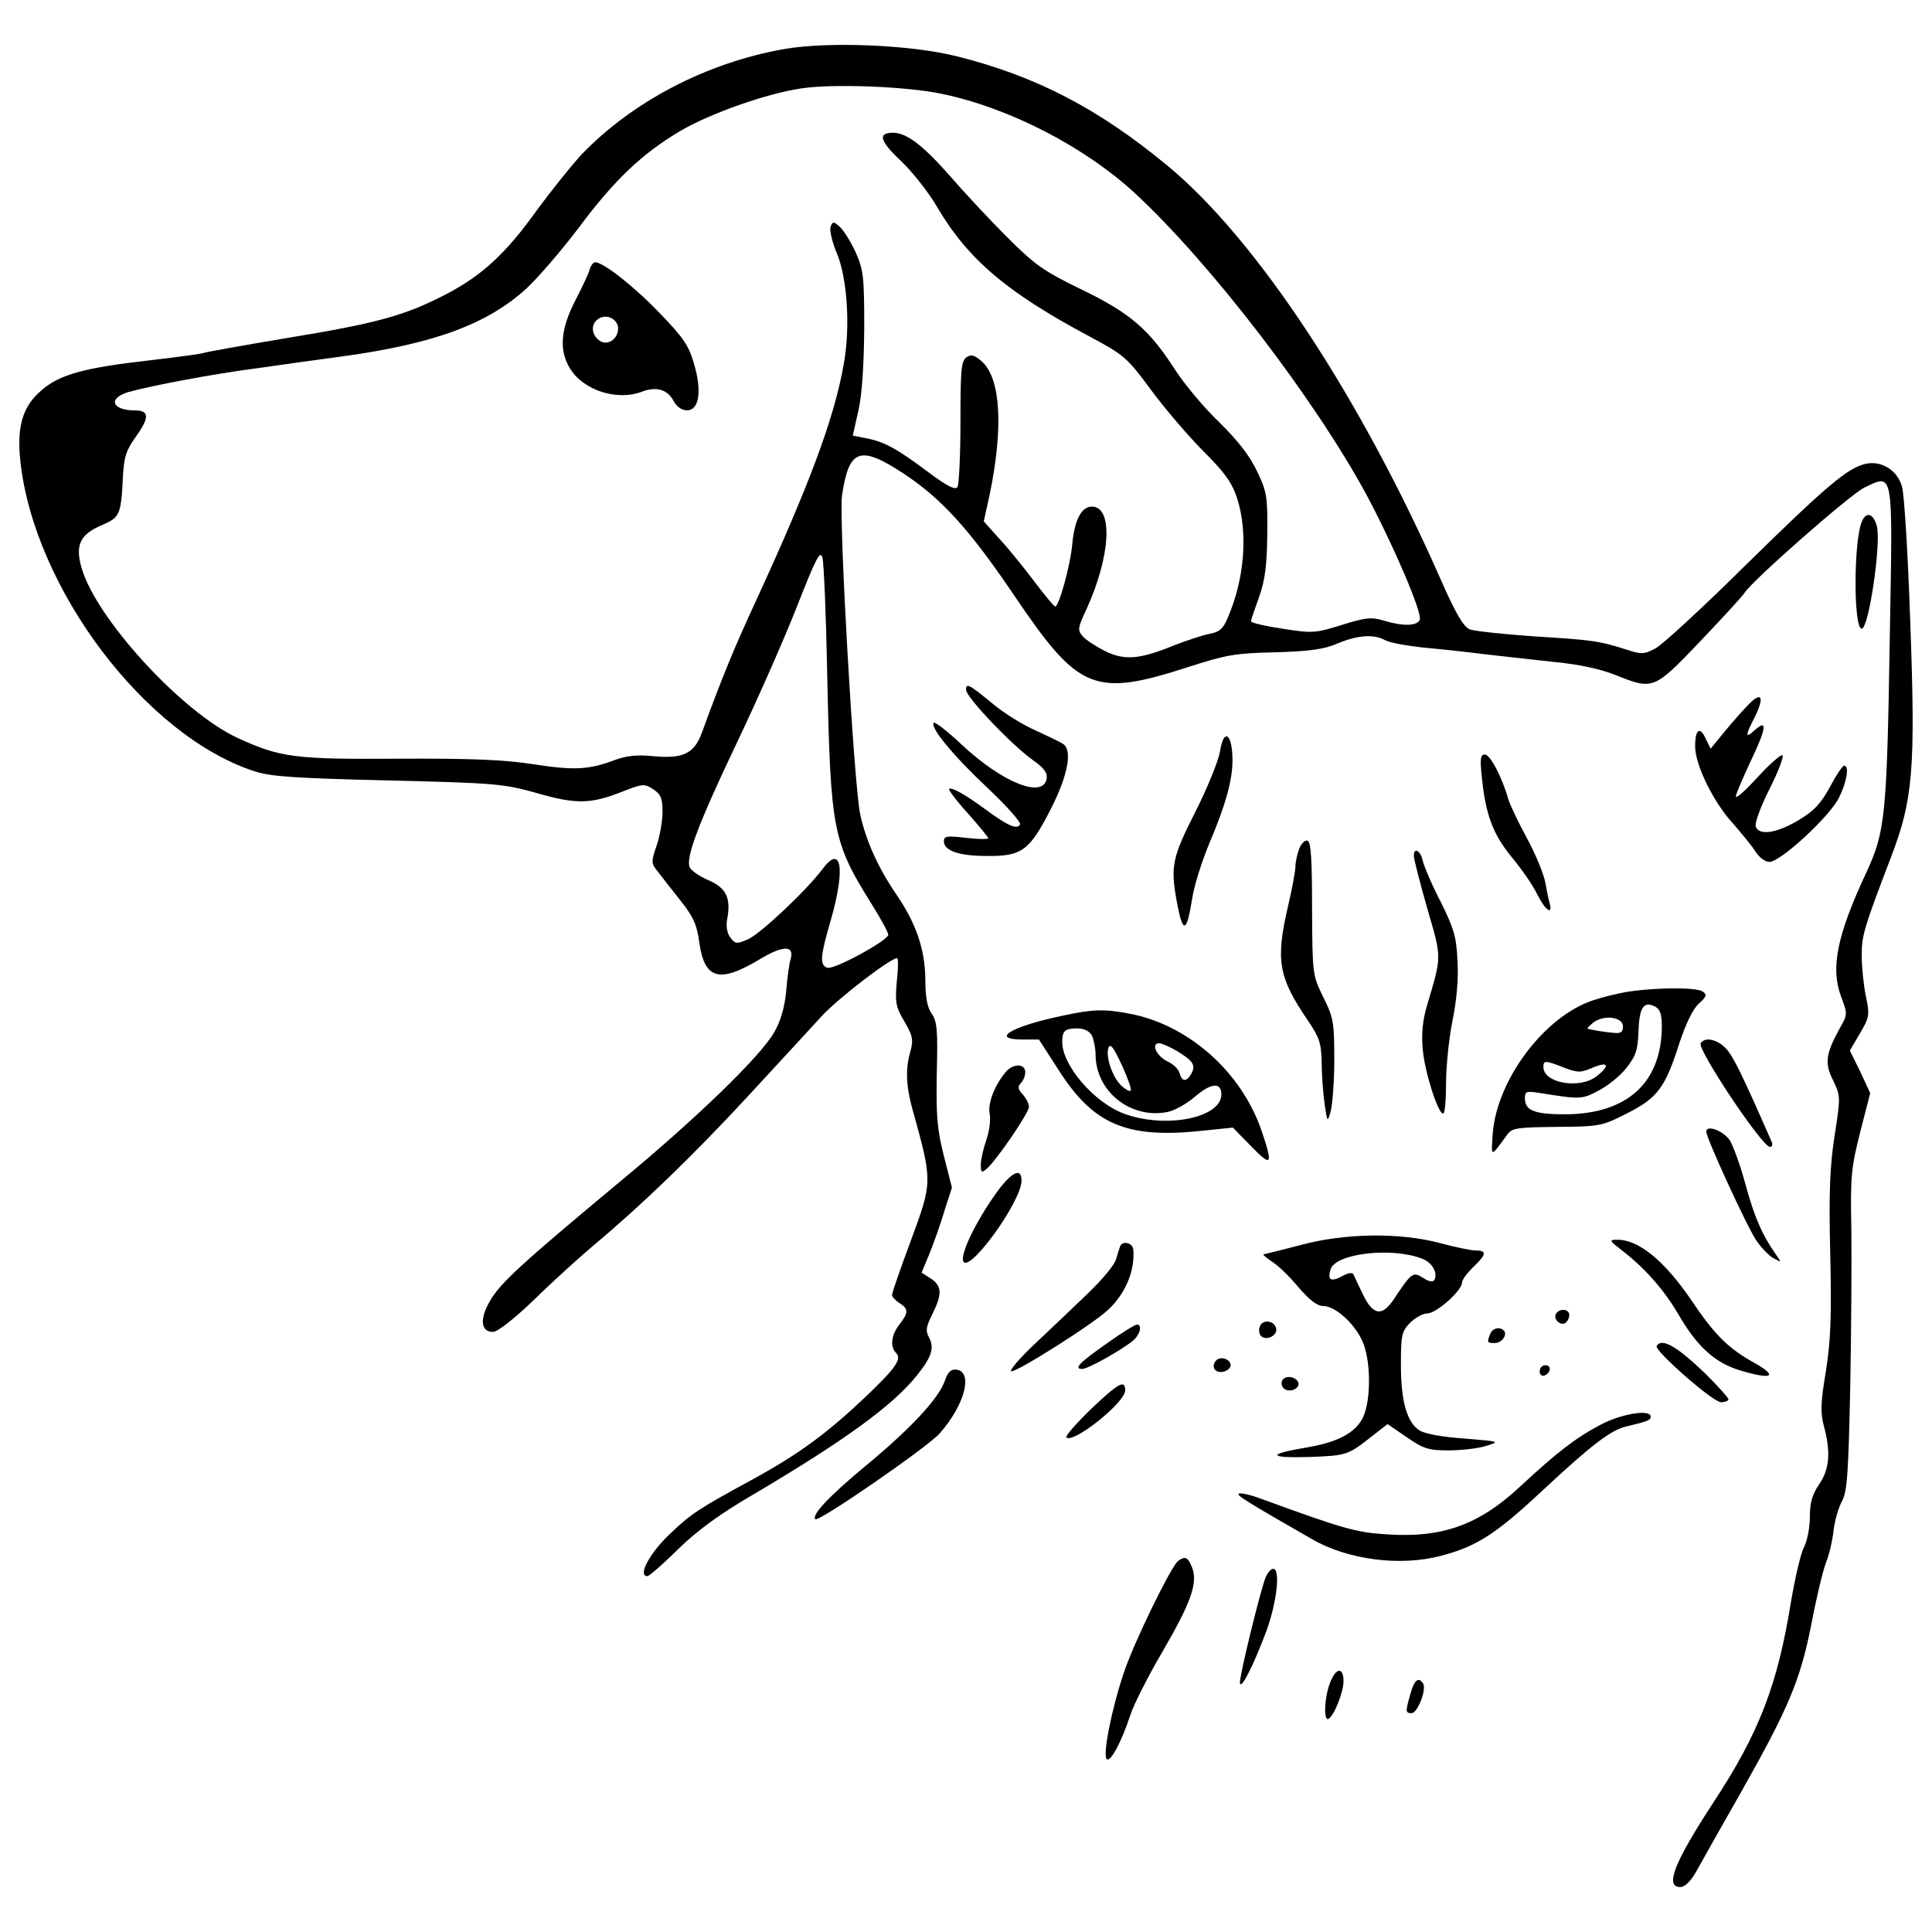 <?xml version="1.0" encoding="utf-8"?>
<!-- Svg Vector Icons : http://www.onlinewebfonts.com/icon -->
<!DOCTYPE svg PUBLIC "-//W3C//DTD SVG 1.1//EN" "http://www.w3.org/Graphics/SVG/1.1/DTD/svg11.dtd">
<svg version="1.1" xmlns="http://www.w3.org/2000/svg" xmlns:xlink="http://www.w3.org/1999/xlink" x="0px" y="0px" viewBox="0 0 1000 1000" enable-background="new 0 0 1000 1000" xml:space="preserve">
<g><g transform="translate(0,511) scale(0.1,-0.1)"><path d="M4057.5,4855.9c-400.4-70.9-781.6-270.1-1046-544.1c-53.6-57.5-159-189.7-233.7-291.2c-159-222.2-283.5-339.1-478.9-438.7c-205-105.4-348.7-145.6-818-222.2c-228-38.3-419.5-72.8-427.2-76.6c-5.7-3.8-132.2-21.1-279.7-38.3c-337.2-38.3-465.5-72.8-559.4-155.2c-97.7-82.4-128.4-187.7-109.2-365.9c70.9-660.9,651.3-1427.2,1216.5-1607.3c86.2-26.8,214.6-34.5,689.7-46c553.6-13.4,593.9-17.3,766.3-65.1c205-59.4,279.7-57.5,444.5,7.7c103.4,40.2,113,42.1,159,11.5c38.3-24.9,47.9-46,47.9-116.9c0-46-13.4-124.5-30.7-174.3c-28.7-84.3-28.7-92,5.8-134.1c19.2-24.9,70.9-92,116.9-149.4c67.1-84.3,86.2-126.4,97.7-214.6c26.8-195.4,103.4-216.5,314.2-90c120.7,72.8,180.1,72.8,159,0c-7.7-23-17.2-97.7-23-166.7c-7.7-82.4-28.7-153.3-61.3-210.7c-70.9-124.5-400.4-444.5-798.9-774c-503.8-419.5-618.8-523-672.4-616.9c-55.6-93.9-47.9-160.9,15.3-160.9c23,0,109.2,67.1,214.6,168.6c95.8,93.9,235.6,220.3,308.4,281.6c243.3,203.1,513.4,463.6,795,768.2c153.3,166.7,325.7,352.5,383.1,415.7c86.2,93.9,356.3,300.8,390.8,300.8c5.8,0,5.8-55.6-1.9-120.7c-9.6-109.2-5.7-132.2,40.2-208.8c42.1-72.8,46-93.9,30.7-151.3c-26.8-90-23-178.2,7.7-293.1c107.3-385.1,107.3-381.2-5.7-687.7c-53.6-143.7-97.7-272-97.7-281.6c0-9.6,17.2-28.7,38.3-42.1c47.9-30.6,47.9-49.8,0-111.1c-42.1-53.6-49.8-114.9-17.2-147.5c30.7-30.6,0-76.6-159-228c-205-193.5-346.7-296.9-592-431c-264.4-143.7-310.3-172.4-415.7-273.9c-109.2-101.5-172.4-222.2-120.7-222.2c9.6,0,82.4,63.2,159,139.8c101.5,97.7,214.6,182,400.4,289.3c465.5,275.8,712.6,455.9,835.3,609.2c76.6,95.8,92,141.7,63.2,197.3c-19.2,34.5-15.3,55.5,17.2,120.7c51.7,103.5,49.8,145.6-7.7,183.9l-47.9,30.7l42.1,101.5c21.1,53.6,57.5,153.3,76.6,220.3l38.3,118.8l-42.1,164.7c-34.5,136-40.2,206.9-36.4,425.3c5.7,224.1,1.9,270.1-26.8,310.4c-23,32.6-32.6,86.2-32.6,182c-1.9,149.4-47.9,285.4-147.5,431c-95.8,139.8-160.9,283.5-189.7,419.5c-32.6,155.2-111.1,1528.8-93.9,1649.5c36.4,241.4,91.9,262.5,321.8,111.1c193.5-128.4,337.2-285.4,569-628.3c335.3-496.2,413.8-528.8,906.1-369.7c189.7,61.3,241.4,70.9,446.4,74.7c180.1,5.7,251,15.3,321.9,46c101.5,42.1,185.8,49.8,245.2,17.2c23-13.4,111.1-28.7,195.4-38.3c86.2-7.7,228-23,318-34.5c90-9.6,250.9-28.7,360.1-40.2c126.5-11.5,241.4-36.4,318-67.1c197.3-78.6,199.2-78.6,440.6,174.3c116.8,122.6,220.3,235.6,228,249c36.4,61.3,544.1,507.7,620.7,546c153.3,72.8,147.5,101.5,132.2-768.2c-15.3-933-23-1011.5-122.6-1226.1c-151.3-323.8-185.8-494.2-128.3-643.7c32.6-86.2,32.6-90-9.6-162.8c-70.9-130.3-78.5-178.2-32.6-268.2c38.3-80.4,38.3-84.3,7.7-283.5c-24.9-160.9-30.7-289.3-23-614.9c7.7-327.6,1.9-452.1-23-609.2c-26.8-160.9-28.7-210.7-9.6-281.6c36.4-136,28.7-222.2-24.9-300.8c-36.4-53.6-47.9-95.8-47.9-168.6c0-53.6-13.4-124.5-30.6-157.1c-17.2-32.6-46-159-67.1-281.6c-69-429.1-164.8-680.1-402.3-1040.2c-201.2-308.4-252.9-436.8-170.5-436.8c23,0,53.6,28.7,82.4,80.5c24.9,46,130.3,231.8,233.7,413.8c243.3,431,304.6,574.7,362.1,865.9c24.9,132.2,59.4,275.9,74.7,316.1c17.3,42.1,34.5,116.9,40.2,168.6c5.7,49.8,24.9,118.8,44.1,153.3c26.8,51.7,32.6,141.8,42.2,588.1c5.7,289.3,7.6,660.9,5.7,823.8c-5.7,268.2,0,316.1,46,498.1l51.7,201.2l-51.7,111.1l-53.6,109.2l51.7,88.1c49.8,84.3,51.7,95.8,30.6,195.4c-11.5,57.5-21.1,151.4-21.1,208.8c0,103.4,11.5,141.7,151.3,507.7c114.9,298.8,128.3,457.8,99.6,1229.9c-11.5,341-30.6,649.4-42.1,687.8c-23,86.2-107.3,137.9-189.7,118.8c-92-21.1-203.1-114.9-622.6-526.8c-220.3-218.4-431-411.9-465.5-429.1c-57.5-30.6-72.8-30.6-153.3-3.8c-139.8,44.1-168.6,47.9-475.1,67.1c-159,11.5-308.4,26.8-331.4,36.4c-30.6,11.5-70.9,78.5-143.7,243.3c-421.5,959.8-959.8,1775.9-1421.5,2157.1c-356.3,295-682,463.6-1088.1,565.1C4712.7,4878.9,4285.5,4896.1,4057.5,4855.9z M4875.6,4624.1c350.6-72.8,741.4-275.9,1000-515.3c394.6-365.9,931-1067.1,1199.2-1563.2c139.8-262.5,287.4-607.3,273.9-643.7c-13.4-32.5-86.2-34.5-187.7-3.8c-63.2,19.2-93.9,15.3-216.5-23c-136-42.1-149.4-44.1-306.5-19.2c-90,13.4-162.8,30.6-162.8,38.3c0,7.6,19.2,63.2,42.1,126.4c30.6,88.1,40.2,159,42.1,323.8c1.9,193.5-1.9,220.3-51.7,323.7c-36.4,78.6-97.7,159-195.4,254.8c-80.5,76.6-183.9,201.2-231.8,275.9c-132.2,205-229.9,291.2-484.7,413.8c-197.3,95.8-241.4,128.3-385.1,272c-90,90-222.2,231.8-295,316.1c-139.9,159-224.1,222.2-293.1,222.2c-80.5,0-69-42.1,36.4-141.8c57.5-53.6,143.7-160.9,189.7-239.5c160.9-273.9,362.1-444.4,789.3-672.4c182-97.7,195.4-109.2,319.9-277.8c70.9-95.8,193.5-239.5,272-318c113-113,147.5-162.8,174.3-245.2c55.6-176.3,38.3-413.8-49.8-616.9c-23-55.5-42.2-72.8-95.8-82.4c-36.4-7.6-118.8-34.5-182-59.4c-178.2-72.8-254.8-78.6-354.4-30.7c-46,23-99.6,57.5-116.8,76.6c-28.7,32.6-28.7,42.1,19.2,143.7c124.5,274,137.9,528.8,26.8,528.8c-53.6,0-90-69-101.5-195.4c-9.6-109.2-69-321.8-88.1-321.8c-5.8,0-53.7,57.5-107.3,128.3c-51.7,69-132.2,168.6-178.2,218.4l-84.3,93.9l30.7,139.8c70.9,344.8,57.5,595.8-38.3,685.8c-38.3,34.5-55.6,40.2-80.5,24.9c-28.7-19.2-32.6-61.3-32.6-335.3c0-172.4-7.7-325.7-15.3-337.2c-11.5-17.2-53.6,3.8-153.3,78.5c-160.9,120.7-228,157.1-321.8,174.3l-67.1,13.4l28.7,126.4c19.2,84.3,28.7,231.8,30.7,425.3c0,272-3.8,304.6-44.1,396.6c-24.9,53.6-61.3,113-82.4,132.2c-32.6,28.7-36.4,28.7-47.9,0c-5.7-17.2,7.7-76.6,30.7-132.2c55.6-126.4,72.8-385.1,38.3-574.7c-47.9-279.7-178.2-628.4-459.8-1239.5c-107.3-231.8-174.3-394.6-275.9-674.3c-40.2-107.3-97.7-134.1-256.7-118.8c-78.5,7.7-134.1,1.9-195.4-21.1c-132.2-49.8-206.9-53.6-419.5-21.1c-145.6,23-316.1,30.7-695.4,28.7c-542.1-3.8-613,5.8-835.2,107.3c-287.4,132.2-735.6,620.7-808.4,883.1c-32.6,114.9-7.7,170.5,105.4,218.4c93.9,40.2,99.6,53.6,109.2,249c5.7,107.3,17.2,139.8,70.9,214.6c67.1,93.9,65.1,130.3-7.7,130.3c-120.7,0-143.7,63.2-32.6,95.8c118.8,32.6,440.6,93.9,664.8,122.6c116.9,17.2,314.2,44.1,440.6,61.3c475.1,65.1,751,166.7,954,352.5c59.4,55.5,180.1,195.4,270.1,314.2c183.9,247.1,327.6,383.1,524.9,500c153.3,90,444.5,193.5,626.4,220.3C4312.3,4677.7,4697.4,4662.4,4875.6,4624.1z M4281.7,1618.3c17.2-808.4,28.7-865.9,229.9-1187.7c47.9-76.6,86.2-147.5,86.2-159c0-28.7-283.5-183.9-316.1-170.5c-40.2,15.3-36.4,57.5,19.2,249c76.6,268.2,53.6,394.6-46,258.6c-84.3-111.1-323.8-337.2-387-362.1c-53.6-23-63.2-23-88.1,11.5c-17.2,23-23,59.4-15.3,97.7c19.2,107.3-5.7,159-99.6,199.2c-46,19.2-88.1,49.8-95.8,67.1c-19.2,51.7,46,226.1,243.3,639.9c103.4,216.5,243.3,532.6,310.4,703.1c101.5,258.6,122.6,298.8,134.1,258.6C4264.4,2196.8,4275.9,1922.9,4281.7,1618.3z"/><path d="M3053.7,3719.8c-3.8-19.2-38.3-92-74.7-162.8c-78.5-151.3-86.2-260.5-28.7-354.4c69-113,245.2-170.5,375.5-118.8c72.8,26.8,130.3,9.6,160.9-49.8c15.3-28.7,42.1-47.9,69-47.9c63.2,0,78.5,99.6,36.4,241.4c-26.8,93.9-55.6,136-178.2,262.5c-132.2,137.9-291.2,262.5-333.3,262.5C3070.9,3752.4,3059.5,3737.1,3053.7,3719.8z M3199.3,3409.5c0-53.6-53.6-90-92-65.1c-46,28.7-51.7,84.3-13.4,113C3136.1,3490,3199.3,3459.3,3199.3,3409.5z"/><path d="M9640,2417.2c-46-86.2-47.9-561.3-3.8-561.3c36.4,0,101.5,440.6,78.5,530.7C9697.4,2449.7,9662.9,2463.1,9640,2417.2z"/><path d="M5000.1,1539.8c0-38.3,241.4-291.2,348.7-365.9c51.7-36.4,72.8-63.2,69-92c-15.3-109.2-229.9-23-440.6,174.3c-72.8,69-137.9,118.8-143.7,113c-23-21.1,101.5-172.4,277.8-337.2c99.6-93.9,174.3-178.2,168.6-189.7c-17.2-26.8-61.3-7.7-174.3,74.7c-111.1,82.4-182,120.7-193.5,109.2c-3.8-3.8,38.3-61.3,97.7-126.4c57.5-65.1,105.4-122.6,105.4-128.4c0-5.7-51.7-5.7-114.9,1.9c-97.7,11.5-114.9,9.6-114.9-17.2c0-49.8,78.5-76.6,224.1-76.6c180.1-1.9,220.3,28.7,329.5,243.3c90,176.3,114.9,310.4,59.4,339.1c-15.3,9.6-78.5,40.2-141.7,69c-61.3,26.8-157.1,86.2-210.7,130.3C5013.5,1570.4,5000.1,1576.1,5000.1,1539.8z"/><path d="M9049.9,1463.1c-30.7-32.6-88.1-95.8-126.5-143.7l-69-84.3l-24.9,49.8c-30.7,69-55.6,49.8-55.6-38.3c0-95.8,95.8-291.2,197.3-400.4c44.1-51.7,97.7-114.9,114.9-143.7c19.2-30.6,49.8-53.6,72.8-53.6c57.5,0,314.2,237.5,360.2,333.3c40.2,80.5,53.6,164.8,26.8,164.8c-9.6,0-42.1-49.8-74.7-111.1c-46-84.3-80.5-122.6-160.9-170.5c-111.1-67.1-205-82.4-222.2-34.5c-7.7,17.2,24.9,103.4,69,191.6c46,90,76.6,170.5,69,178.2c-7.7,5.7-65.1-44.1-126.4-111.1c-63.2-69-113-114.9-114.9-101.5c0,11.5,36.4,95.8,78.5,185.8c80.5,168.6,86.2,218.4,17.3,155.2c-47.9-44.1-47.9-26.8,1.9,69C9134.2,1503.3,9118.9,1534,9049.9,1463.1z"/><path d="M6314.3,1217.9c-7.7-44.1-63.2-183.9-126.4-308.4C6065.2,668.1,6057.6,624,6092,438.2c30.6-162.8,49.8-159,78.5,19.2c9.6,67.1,51.7,199.2,92,295c82.4,193.5,116.8,321.9,116.8,421.5C6379.4,1313.7,6333.4,1346.3,6314.3,1217.9z"/><path d="M7670.6,1081.9c19.2-189.6,57.5-291.2,155.2-410c49.8-59.4,109.2-145.6,130.3-189.7c40.2-82.4,82.4-113,65.1-47.9c-5.7,17.2-15.3,67.1-23,109.2c-7.7,42.1-49.8,145.6-95.8,229.9c-46,84.3-88.1,174.3-95.8,201.2c-32.6,114.9-93.9,229.9-120.7,229.9C7662.9,1204.5,7659.1,1183.4,7670.6,1081.9z"/><path d="M6724.2,716c-9.6-26.8-19.2-69-19.2-92c0-23-17.2-114.9-38.3-205c-65.1-279.7-49.8-367.8,103.5-592c59.4-88.1,69-116.9,70.9-220.3c0-63.2,7.7-159,15.3-212.6c13.4-93.9,15.3-93.9,30.6-38.3c9.6,32.6,19.2,153.3,19.2,268.2c0,195.4-3.8,218.4-57.5,325.7c-55.6,114.9-55.6,116.9-57.5,457.9c0,256.7-5.7,344.8-23,350.6C6754.9,763.9,6735.7,744.7,6724.2,716z"/><path d="M7318.1,679.6c0-15.3,30.6-136,69-270.1c76.6-264.4,76.6-241.4-1.9-507.7c-21.1-70.9-28.7-143.7-21.1-222.2c9.6-116.8,78.5-333.3,105.4-333.3c9.6,0,15.3,70.9,15.3,159c0,86.2,15.3,229.9,32.6,318c21.1,101.5,32.5,216.5,26.8,308.4c-5.7,128.4-17.2,168.6-86.2,308.4c-46,88.1-86.2,183.9-93.9,214.6C7352.6,708.3,7318.1,727.5,7318.1,679.6z"/><path d="M8436.9-21.6c-53.7-7.7-139.9-28.7-191.6-46c-252.9-84.3-498.1-411.9-519.2-691.6c-7.6-124.5-13.4-124.5,76.6-1.9c23,32.6,53.6,36.4,254.8,38.3c222.2,1.9,233.7,3.8,362.1,69c159,80.5,199.2,132.2,272,362.1c34.5,103.5,70.9,180.1,101.5,206.9c40.2,36.4,44.1,46,19.2,63.2C8779.8-0.5,8582.5-0.5,8436.9-21.6z M8601.6-199.7c0-293.1-178.2-456-498.1-457.9c-162.8,0-210.7,19.2-210.7,84.3c0,34.5,9.6,36.4,72.8,26.8c214.6-34.5,222.2-34.5,308.4,11.5c47.9,24.9,113,76.6,143.7,116.8c49.8,63.2,59.4,92,63.2,189.7c3.8,124.5,26.8,159,86.2,128.3C8592-113.5,8601.6-140.3,8601.6-199.7z M8400.5-203.5c0-28.7-11.5-36.4-47.9-32.6c-46,3.8-114.9,15.3-134.1,21.1c-5.7,1.9,7.7,15.3,28.7,32.6C8302.8-140.3,8400.5-153.8,8400.5-203.5z M8095.9-416.2c70.9-26.8,86.2-26.8,147.5,0c82.4,34.5,92,11.5,21.1-44.1c-88.1-69-275.9-36.4-275.9,47.9C7988.6-377.9,7998.2-377.9,8095.9-416.2z"/><path d="M5496.3-148c-264.4-55.5-373.6-122.6-203.1-122.6h84.3l97.7-151.3c183.9-291.2,356.3-364,756.7-319.9l149.4,15.3l95.8-97.7c105.4-109.2,113-95.8,53.7,78.6c-103.5,306.5-379.3,551.7-685.8,609.2C5714.6-111.6,5653.3-113.5,5496.3-148z M5651.4-249.5c9.6-21.1,19.2-65.1,19.2-97.7c0-189.7,178.2-335.3,369.7-298.9c36.4,5.8,101.5,42.1,145.6,80.5c82.4,70.9,136,74.7,136,11.5c0-122.6-289.3-180.1-505.7-99.6c-153.3,57.5-318,249-318,369.7c0,59.4,13.4,70.9,78.6,70.9C5611.2-213.1,5638-226.5,5651.4-249.5z M5852.6-535c-5.7-5.8-26.8,5.7-47.9,24.9c-46,42.2-84.3,153.3-67.1,197.3c9.6,24.9,26.8,0,69-90C5837.3-469.8,5858.3-529.2,5852.6-535z M6092-330c84.3-51.7,97.7-72.8,74.7-116.8c-24.9-44.1-47.9-44.1-61.3,1.9c-3.8,19.2-32.6,47.9-63.2,61.3c-57.5,28.7-86.2,93.9-42.1,93.9C6013.5-289.8,6055.6-308.9,6092-330z"/><path d="M8802.8-289.8c-19.2-30.7,318-536.4,358.2-536.4c11.5,0,15.3,11.5,9.6,24.9c-153.3,350.6-199.2,442.5-235.6,482.8C8889-268.7,8823.8-255.3,8802.8-289.8z"/><path d="M5207-437.3c-57.5-67.1-95.8-162.8-84.3-218.4c5.7-30.6-1.9-90-17.3-134.1c-15.3-44.1-28.7-101.5-28.7-126.4c0-44.1,3.8-46,30.7-23c49.8,42.1,218.4,289.3,218.4,319.9c0,17.3-15.3,46-32.6,65.1c-24.9,26.8-26.8,40.2-9.6,57.5c13.4,13.4,23,38.3,23,57.5C5306.6-395.1,5245.3-393.2,5207-437.3z"/><path d="M8831.5-747.6c0-32.6,206.9-482.8,256.7-559.4c26.8-40.2,69-84.3,92-95.8c42.1-23,42.1-23,9.6,23c-69,97.7-111.1,195.4-157.1,365.9c-26.8,97.7-63.2,199.2-82.4,226.1C8913.9-740,8831.5-711.2,8831.5-747.6z"/><path d="M5153.3-1069.5c-99.6-139.8-178.2-300.8-168.6-344.8c19.2-84.3,302.7,302.7,302.7,413.8C5287.4-929.6,5233.8-956.4,5153.3-1069.5z"/><path d="M6733.8-1333.8c-93.9-24.9-180.1-46-191.6-47.9c-9.6,0,7.7-15.3,38.3-36.4c32.6-19.2,93.9-78.5,139.8-134.1c57.5-67.1,97.7-97.7,128.4-97.7c61.3,0,160.9-88.1,203.1-182c40.2-88.1,46-272,11.5-373.6c-30.7-90-122.6-145.6-287.4-174.3c-218.4-36.4-218.4-57.5-1.9-51.7c201.1,7.7,201.1,7.7,339.1,116.9l69,53.6l97.7-67.1c88.1-61.3,114.9-69,218.4-69c63.2,0,151.3,9.6,193.5,23c74.7,23,72.8,23-113,38.3c-113,7.6-205,24.9-231.8,42.1c-65.1,42.1-95.8,151.3-95.8,341c0,149.4,3.8,170.5,46,214.5c26.8,26.8,67,49.8,90,49.8c47.9,0,180.1,118.8,180.1,159c0,15.3,26.8,49.8,57.5,80.5c69,65.1,72.8,86.2,15.3,86.2c-24.9,0-107.3,17.2-185.8,38.3C7247.2-1268.7,6959.9-1272.5,6733.8-1333.8z M7360.3-1404.7c53.6-19.2,84.3-76.6,63.2-111.1c-7.7-11.5-28.7-7.7-57.5,11.5c-51.7,32.6-59.4,28.7-149.4-107.3c-61.3-93.9-109.2-88.1-160.9,19.2c-23,47.9-46,95.8-49.8,105.4c-3.8,11.5-26.8,9.6-57.5-7.7c-59.4-32.6-78.6-21.1-61.3,34.5C6912-1377.9,7201.2-1343.4,7360.3-1404.7z"/><path d="M8390.9-1358.7c124.5-95.8,220.3-205,296.9-335.3c97.7-168.6,191.6-252.9,325.7-291.2c160.9-47.9,191.6-28.7,65.1,42.1c-134.1,74.7-205,145.6-321.9,319.9C8615-1414.3,8479-1303.2,8366-1307C8327.7-1307,8331.5-1312.8,8390.9-1358.7z"/><path d="M5798.9-1337.7c-3.8-9.6-13.4-38.3-21.1-67.1c-5.8-28.7-72.8-109.2-151.3-183.9c-74.7-72.8-197.3-187.8-272-258.6c-72.8-69-128.3-132.2-120.7-139.9c15.3-13.4,415.7,237.6,500,316.1c90,82.4,141.8,203.1,132.2,314.2C5862.1-1324.2,5814.3-1310.8,5798.9-1337.7z"/><path d="M8053.7-1690.2c-15.3-26.8,21.1-63.2,47.9-47.9c11.5,7.7,21.1,26.8,21.1,42.1C8122.7-1665.2,8072.9-1659.5,8053.7-1690.2z"/><path d="M6521.2-1755.3c-7.7-17.2-3.8-40.2,5.7-49.8c26.8-26.8,86.2,1.9,78.5,38.3C6597.8-1724.6,6534.6-1717,6521.2-1755.3z"/><path d="M5731.9-1841.5c-145.6-101.5-176.3-134.1-130.3-134.1c30.6,0,210.7,101.5,266.3,149.4c34.5,30.6,44.1,80.5,17.2,80.5C5875.6-1745.7,5806.6-1787.9,5731.9-1841.5z"/><path d="M7712.7-1795.5c-17.2-44.1-15.3-46,24.9-46c36.4,0,67.1,44.1,46,65.1C7760.6-1755.3,7724.2-1764.9,7712.7-1795.5z"/><path d="M8574.8-1856.8c-13.4-23,291.2-291.2,333.3-291.2c21.1,0,38.3,7.7,38.3,15.3c0,7.7-53.6,67.1-118.8,132.2C8680.2-1858.7,8601.6-1812.8,8574.8-1856.8z"/><path d="M6297-1929.6c-30.7-30.6-11.5-67.1,30.6-61.3c23,3.8,42.2,19.2,42.2,34.5C6369.8-1925.8,6320-1908.5,6297-1929.6z"/><path d="M7969.4-1987.1c0-17.2,9.6-26.8,23-23c34.5,11.5,40.2,53.6,7.6,53.6C7982.9-1956.4,7969.4-1969.8,7969.4-1987.1z"/><path d="M4889-2040.7c-34.5-92-176.3-245.2-415.7-442.5c-183.9-153.3-273.9-249-252.9-270.1c15.3-17.2,584.3,375.5,643.7,444.4c128.4,145.6,174.3,316.1,88.1,329.5C4921.5-1975.6,4906.2-1990.9,4889-2040.7z"/><path d="M6638-2033.1c-7.7-13.4-5.7-30.7,5.7-42.1c26.8-26.8,86.2-3.8,76.6,28.7C6708.9-2015.8,6655.3-2006.2,6638-2033.1z"/><path d="M5645.7-2184.4c-74.7-72.8-132.2-137.9-126.4-145.6c34.5-34.5,304.6,180.1,304.6,243.3C5823.8-2029.2,5791.3-2046.5,5645.7-2184.4z"/><path d="M8283.6-2264.9c-124.5-65.1-224.2-141.8-411.9-316.1c-214.6-201.1-404.2-270.1-691.6-250.9c-162.8,9.6-231.8,30.7-657.1,185.8c-51.7,19.2-101.5,30.6-111.1,24.9c-13.4-7.7,38.3-40.2,379.3-235.6c185.8-107.3,455.9-141.8,666.7-86.2c183.9,47.9,285.4,113,523,335.3c254.8,237.5,358.3,318,440.6,335.3c103.5,24.9,122.6,30.6,122.6,49.8C8544.2-2182.5,8390.9-2207.4,8283.6-2264.9z"/><path d="M6099.7-2967.9c-34.5-21.1-233.7-429.1-283.5-582.4c-63.2-187.7-109.2-423.4-88.1-444.5c19.2-19.2,76.6,88.1,122.6,228c17.2,53.6,90,197.3,162.8,321.8c149.4,256.7,187.7,360.2,157.1,440.6C6149.5-2950.7,6136.1-2943,6099.7-2967.9z"/><path d="M6551.8-3052.2c-26.8-63.2-134.1-503.8-134.1-546c1.9-47.9,70.9,88.1,137.9,268.2c53.6,147.5,72.8,319.9,34.5,319.9C6578.6-3010.1,6561.4-3029.2,6551.8-3052.2z"/><path d="M6887.1-3592.5c-32.6-78.5-38.3-212.6-9.6-193.5c28.7,17.2,76.6,139.8,76.6,193.5C6954.1-3519.7,6917.7-3519.7,6887.1-3592.5z"/><path d="M7300.8-3655.7c-26.8-93.9-26.8-101.5,5.8-101.5c30.6,0,78.5,122.6,59.4,153.3C7343-3567.5,7320-3584.8,7300.8-3655.7z"/></g></g>
</svg>